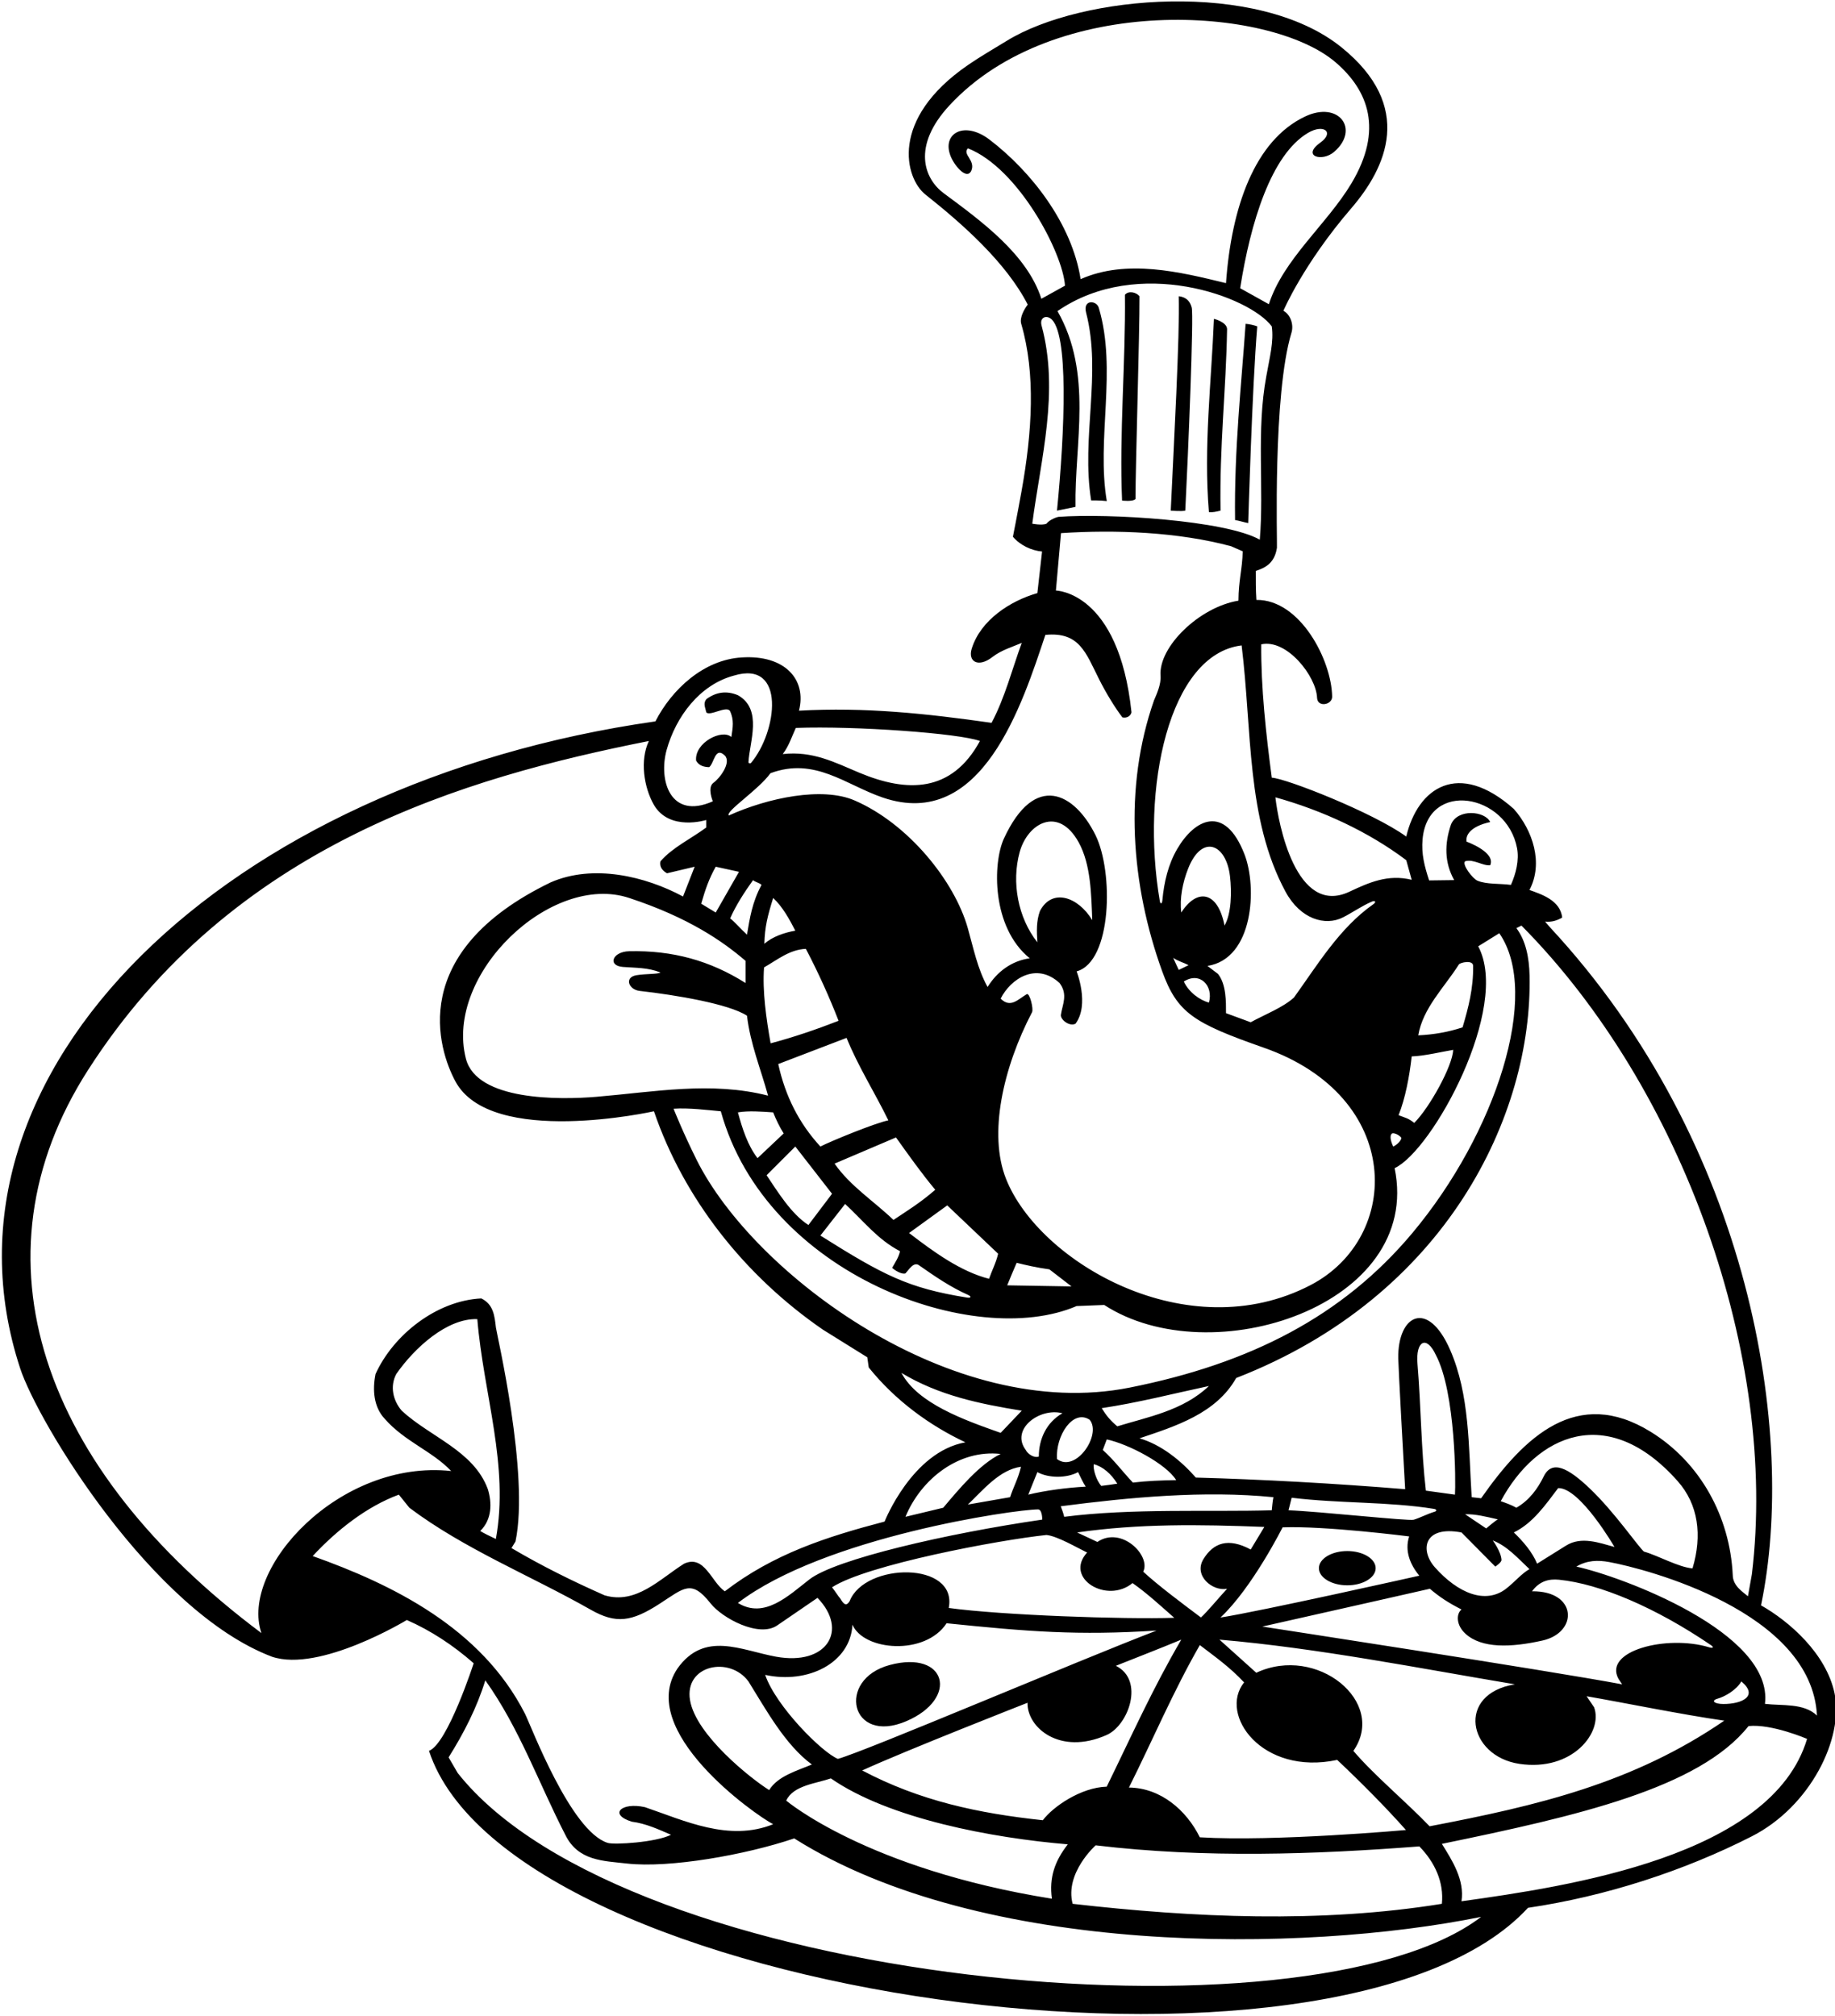 <?xml version="1.0" encoding="UTF-8"?>
<svg xmlns="http://www.w3.org/2000/svg" xmlns:xlink="http://www.w3.org/1999/xlink" width="547pt" height="601pt" viewBox="0 0 547 601" version="1.1">
<g id="surface1">
<path style=" stroke:none;fill-rule:nonzero;fill:rgb(0%,0%,0%);fill-opacity:1;" d="M 546.891 504.941 C 544.43 492.984 533.277 483.316 524.949 478.617 C 535.598 427.586 522.109 341.133 462.027 276.449 L 460.578 274.762 C 462.527 274.98 464.152 274.438 465.672 273.57 C 465.129 268.371 459.387 266.598 455.922 265.336 C 460.145 257.32 456.895 247.57 451.262 241.18 C 434.719 226.473 422.613 234.887 419.195 249.41 C 409.336 242.262 383.293 232.035 379.109 231.859 C 377.375 218.754 375.859 204.887 375.969 192.102 C 383.594 190.406 392.355 201.602 392.605 208.031 C 392.723 210.988 397.141 210.188 397.102 207.691 C 396.938 196.797 387.535 178.695 374.523 178.859 C 374.309 175.715 374.344 172.816 374.344 170.219 C 376.754 169.406 379.934 168.176 380.645 163.309 C 380.785 162.324 379.359 117.73 384.961 99.258 C 385.719 96.875 384.742 93.84 382.574 92.648 C 382.574 92.648 388.48 78.742 402.805 62.098 C 413.188 50.027 421.82 31.762 399.809 14.047 C 374.879 -6.02 322.426 -1.574 300.102 12.176 C 296.312 14.508 292.316 16.789 288.543 19.387 C 264.941 35.625 269.844 53.223 275.852 57.988 C 286.875 66.727 299.934 78.27 306.359 90.816 C 305.5 91.914 303.848 94.582 304.422 96.555 C 308.758 111.387 307.699 128.746 304.5 146.512 C 303.203 153.703 301.945 160.016 301.945 160.016 C 304.004 162.508 307.473 164.168 310.633 164.43 L 309.23 176.828 C 301.148 179.137 292.293 184.867 289.656 193.41 C 288.465 197.273 291.641 199.16 295.859 195.859 C 298.461 193.82 301.973 192.805 304.574 191.668 C 301.648 199.688 299.59 207.918 295.582 215.504 C 276.02 212.723 257.91 210.785 238.168 211.883 C 240.539 202.633 234.008 195.191 221.156 196.004 C 209.777 196.652 200.246 205.535 195.371 215.07 C 68.309 233.18 -23.125 318.91 5.992 407.902 C 11.238 423.934 45.211 480.316 81.074 493.93 C 95.348 498.723 121.27 482.984 121.27 482.984 C 128.418 486.129 135.027 490.461 141.203 495.879 C 141.203 495.879 133.402 519.93 127.879 521.988 C 152.145 595.977 399.113 630.02 455.484 568.789 C 478.707 565.363 502.039 557.75 522.172 547.496 C 539.715 538.562 549.625 518.238 546.891 504.941 Z M 522.223 469.336 L 521.047 475.906 C 519.516 474.59 516.535 472.812 516.516 469.543 C 515.68 452.23 506.891 436.023 492.035 426.859 C 470.141 413.352 454.508 428.125 441.512 446.691 L 438.695 446.367 C 437.746 431.199 438.125 415.867 432.285 402.473 C 425.598 387.145 416.57 392.07 416.812 405.012 C 416.867 407.812 418.328 434.883 418.867 443.984 C 397.742 442.25 376.074 441.059 356.469 440.52 C 352.023 435.426 346.066 430.66 339.676 428.816 C 350.293 425.242 362.535 421.449 368.492 410.836 C 431.422 386.363 456.855 332.164 455.949 290.812 C 455.836 285.508 454.832 280.426 452.02 276.715 L 453.535 275.953 C 501.688 324.508 530.074 404.527 522.223 469.336 Z M 513.988 512.996 C 486.797 531.629 458.438 538.309 426.152 544.484 C 418.762 536.809 409.605 529.258 403.43 522 C 413.59 507.449 392.586 490.238 374.488 498.711 L 363.508 488.836 C 392.762 491.328 423.742 497.504 451.586 502.16 C 433.973 505 437.559 523.57 452.91 525.871 C 468.75 528.242 477.922 516.445 475.195 509.012 L 472.957 505.711 C 484.375 507.695 501.008 511.117 513.988 512.996 Z M 512.051 506.422 C 514.25 505.789 517.613 503.844 519.078 501.293 C 524.332 505.672 519.23 508.055 513.676 508.027 C 511.09 508.016 509.859 507.051 512.051 506.422 Z M 313.566 566.078 C 258.387 557.25 234.371 536.828 234.371 536.828 C 236.43 532.277 243.336 531.723 247.672 530.207 C 265.098 542.277 295.734 547.961 318.305 549.867 C 314.406 554.848 312.699 559.797 313.566 566.078 Z M 213.355 272.055 L 209.02 269.426 C 210.25 265.211 211.297 262.086 213.355 258.402 L 220.289 259.922 Z M 224.477 262.402 C 225.02 262.945 226.348 263.172 227.004 263.82 C 224.223 268.949 223.492 273.785 222.672 278.664 C 220.695 276.84 218.77 274.602 217.66 273.816 C 219.285 270.023 221.984 265.871 224.477 262.402 Z M 222.238 286.465 L 222.238 293.07 C 211.68 286.398 200.48 283.297 187.547 283.598 C 182.57 283.715 180.977 287.926 185.719 288.285 C 189.617 288.582 193.109 288.438 196.887 289.93 C 196.219 290.465 192.566 290.285 189.746 290.742 C 186.012 291.352 187.348 295.047 190.688 295.426 C 201.43 296.648 217.254 299.285 222.672 302.82 C 223.645 311.164 226.789 318.746 228.953 326.656 C 212.043 322.32 194.988 325.551 177.82 326.996 C 166.828 327.922 142.102 328.238 138.879 315.613 C 132.441 290.426 164.332 259.988 187.57 267.723 C 205.316 273.578 215.496 280.672 222.238 286.465 Z M 240.223 282.887 C 243.906 289.93 247.156 297.078 249.973 304.34 C 243.355 306.91 236.648 309.215 229.715 311.055 C 228.414 303.688 227.223 295.453 227.762 288.414 C 231.77 286.137 235.348 283.105 240.223 282.887 Z M 227.844 281.371 C 227.996 276.27 228.793 273.148 230.473 267.723 C 233.289 270.32 235.348 274.113 237.078 277.473 C 233.938 278.012 230.336 279.203 227.844 281.371 Z M 237.078 341.824 L 248.023 355.906 L 240.98 365.223 C 235.781 361.863 231.734 355.141 228.52 350.383 Z M 225.812 345.289 C 222.887 341.496 221.289 336.523 219.965 331.641 C 223.215 331.098 226.977 331.406 230.473 331.641 C 231.34 333.805 232.379 335.992 233.613 337.922 Z M 251.922 358.941 C 257.754 364.402 261.672 369.559 268.281 373.023 C 267.957 374.758 266.781 376.492 265.941 377.988 C 266.594 378.641 268.824 380.066 269.906 379.633 C 270.883 378.656 272.398 375.879 274.133 377.355 C 278.797 380.613 283.461 383.801 288.531 386.039 C 289.703 386.559 289.465 387.047 288.219 386.848 C 270.719 384.035 263.371 380.211 244.555 368.367 Z M 270.988 367.605 L 282.363 359.371 L 297.531 373.781 C 296.953 376.398 295.691 378.766 294.824 381.258 C 286.371 379.09 278.465 373.348 270.988 367.605 Z M 266.332 363.707 C 260.48 358.074 253.438 353.633 248.781 346.914 L 267.09 339.113 C 270.98 344.559 274.562 349.621 278.789 354.715 C 274.305 358.613 270.555 360.891 266.332 363.707 Z M 244.555 341.824 C 238.164 334.891 234.082 326.766 231.988 317.23 L 252.355 309.43 C 255.82 317.988 260.805 325.789 264.812 334.023 C 260.914 334.781 247.48 340.305 244.555 341.824 Z M 214.871 331.312 C 228.441 380.258 290.617 402.426 320.934 389.383 L 329.164 389.059 C 361.012 409.758 424.172 389.188 415.727 348.27 C 427.031 343.016 450.367 300.352 440.645 282.129 L 446.93 278.23 C 459.469 296.285 445.875 337.922 421.004 367.625 C 400.25 392.414 372.602 406.566 336.703 413.703 C 283.781 424.23 224.625 379.781 207.688 345.852 C 203.484 337.43 200.785 330.555 200.785 330.555 C 205.34 330.23 211.188 330.988 214.871 331.312 Z M 300.238 383.207 C 301.152 380.934 302.082 378.766 303.059 376.492 C 305.738 377.16 309.133 377.945 312.809 378.441 L 319.414 383.531 Z M 417.738 339.367 C 417.5 340.324 416.215 341.441 415.293 341.824 C 414.824 340.785 413.992 338.68 414.969 337.922 C 415.945 337.598 417.836 338.973 417.738 339.367 Z M 416.906 332.484 C 418.965 327.285 420.137 320.902 420.82 314.953 C 424.492 314.867 430.312 313.461 433.188 313.004 C 432.977 317.855 426.156 330.199 421.578 334.781 C 419.711 333.324 419.078 333.328 416.906 332.484 Z M 445.734 467.059 C 445.734 467.059 447.633 465.828 447.586 465.051 C 447.434 462.523 444.977 459.262 444.977 459.262 C 449.203 460.887 452.234 464.324 455.922 467.816 C 453.605 469.098 451.461 471.715 448.965 473.645 C 442.828 478.391 434.617 475.039 427.715 467.254 C 423.293 462.266 424.238 454.734 435.66 456.879 Z M 436.746 451.461 C 439.777 451.352 443.027 452.184 446.496 452.977 C 445.438 453.598 443.027 455.684 443.027 455.684 Z M 433.711 445.609 L 425.043 444.418 C 423.621 432.281 423.609 419.398 422.539 406.57 C 421.98 399.852 425.188 397.902 428.023 403.98 C 433.98 415.246 433.953 442.387 433.711 445.609 Z M 427.469 449.855 C 428.254 449.984 428.395 450.477 427.664 450.695 C 425.477 451.352 423.215 452.559 421.395 453.094 C 419.938 453.52 392.977 450.594 384.094 450.27 L 385.035 446.535 C 399.465 448.277 414.012 447.672 427.469 449.855 Z M 420.062 458.066 C 418.652 462.402 420.387 466.52 423.094 469.77 C 423.094 469.77 375.281 480.488 363.816 482.246 C 373.32 473.336 382.332 455.359 382.332 455.359 C 394.973 454.863 420.062 458.066 420.062 458.066 Z M 398.609 524.695 C 405.867 531.52 413.297 539.051 419.094 545.594 C 419.094 545.594 380.074 549.117 357.66 547.77 C 353.648 539.645 345.957 533.035 336.531 532.93 C 343.574 518.844 349.75 504.219 357.66 490.461 C 362.652 494.281 366.531 496.996 370.859 501.582 C 363.16 511.199 376.176 529.477 398.609 524.695 Z M 357.984 482.227 C 352.402 478.039 345.301 472.738 340.785 468.578 C 343.16 463.816 334.297 454.848 327.121 459.711 L 321.078 456.879 C 339.691 454.23 357.387 454.477 376.891 455.234 L 372.824 461.969 C 366.105 458.352 361.707 459.977 358.727 464.84 C 355.727 469.742 361.422 474.512 365.785 473.668 C 363.184 476.484 359.969 480.43 357.984 482.227 Z M 379.109 450.27 C 360.801 450.809 337.488 449.617 317.23 452.219 C 317.012 451.242 316.598 450.098 316.199 449.074 C 336.766 446.402 358.906 444.309 379.598 446.367 C 379.309 447.805 379.234 449.195 379.109 450.27 Z M 309.664 434.234 C 308.367 434.777 306.414 433.586 305.766 432.285 C 301.133 426.109 309.91 419.562 316.707 421.344 C 311.941 424.051 309.664 429.035 309.664 434.234 Z M 324.832 423.293 C 328.461 427.727 320.695 439.238 315.082 434.992 C 314.621 428.09 319.828 419.977 324.832 423.293 Z M 309.23 438.895 C 312.59 440.734 318.008 440.734 321.367 438.895 C 322.125 440.41 322.781 441.926 323.641 443.227 C 317.898 443.523 311.398 444.418 306.523 445.609 Z M 326.043 436.535 C 328.762 437.23 331.227 439.414 333.066 442.34 C 331.332 442.586 329.68 442.863 328.281 443 C 326.656 441.16 325.789 437.781 326.043 436.535 Z M 337.707 442.016 C 334.348 438.441 332.309 435.535 328.734 432.285 L 329.926 429.141 C 336.398 430.531 347.582 436.402 350.617 441.277 C 346.066 441.355 341.934 441.504 337.707 442.016 Z M 328.406 419.824 C 339.242 418.199 349.75 415.492 360.367 413.219 C 352.676 420.586 341.949 422.496 333.066 425.242 C 331.055 423.57 329.816 422.102 328.406 419.824 Z M 304.574 420.586 L 298.289 427.191 C 287.566 423.398 273.59 418.496 268.715 409.316 C 279.871 416.035 291.898 418.523 304.574 420.586 Z M 304.348 437.297 C 303.59 440.652 302.082 443.336 301.105 446.367 L 288.523 448.562 C 293.07 444.227 297.957 438.16 304.348 437.297 Z M 298.289 433.477 C 292.008 436.508 285.832 443.984 281.172 449.512 L 269.906 452.219 C 274.562 440.949 285.832 432.066 298.289 433.477 Z M 309.43 450.012 C 310.734 450.008 310.68 453.051 310.68 453.051 C 282.27 457.188 249.047 464.844 241.277 470.883 C 235.027 475.738 227.844 482.758 219.965 477.895 C 245.746 458.199 302.465 450.031 309.43 450.012 Z M 311.941 457.637 C 315.191 457.961 320.918 461.355 324.062 462.871 C 317.094 470.473 329.914 478.305 337.598 471.977 C 341.934 475.008 346.121 478.887 350.039 482.328 C 334.953 482.824 298.633 481.559 282.816 479.395 C 285.539 465.391 257.773 465.781 253.277 477.359 C 252.238 479.023 251.496 478.309 250.441 476.523 C 250.105 476.223 248.809 474.211 248.023 473.234 C 258.332 466.52 297.945 459.09 311.941 457.637 Z M 254.117 484.387 C 257.461 492.199 275.77 493.703 282.176 483.953 C 306.441 486.441 321.258 487.645 344.766 486.129 C 321.484 495.047 258.242 522.031 249.777 524.387 C 245.102 522.52 231.34 508.77 228.09 499.344 C 240.809 502.129 253.48 495.836 254.117 484.387 Z M 242.008 526.062 C 237.676 527.906 231.879 529.461 229.281 533.688 C 223.844 530.289 207.41 517.266 205.688 506.863 C 203.961 496.402 217.492 493.648 223.105 501.293 C 228.305 509.637 234.02 520.184 242.008 526.062 Z M 310.855 542.68 C 291.684 540.621 274.238 536.938 257.016 527.836 C 270.016 521.879 306.297 507.66 306.297 507.66 C 306.117 515.008 315.914 523.473 329.887 517.262 C 336.391 514.371 341.258 500.949 332.633 496.637 C 339.133 494.035 345.633 491.543 352.133 488.836 C 343.684 503.246 337.164 517.828 329.906 532.672 C 322.215 532.887 313.871 538.652 310.855 542.68 Z M 326.605 550.16 C 359.215 554.059 392.109 552.863 423.094 550.48 C 427.754 555.246 430.461 561.203 429.812 567.598 C 393.629 573.445 355.711 571.715 319.742 567.598 C 317.344 558.418 326.605 550.16 326.605 550.16 Z M 509.426 491.102 C 496.855 487.316 477.844 492.176 482.465 500.535 L 483.547 502.16 C 461.191 497.973 376.293 484.938 376.293 484.938 C 392.762 481.254 426.234 473.668 426.234 473.668 C 429.16 476.16 431.754 477.848 435.66 479.844 C 434.02 481.215 434.09 484.555 436.828 487.062 C 441.691 491.516 450.395 491.207 459.773 489.113 C 470.555 486.711 470.18 474.246 456.68 474.426 C 458.914 471.375 461.711 470.676 464.715 470.973 C 476.871 472.168 493.633 479.301 510.086 490.523 C 510.996 491.145 510.617 491.461 509.426 491.102 Z M 458.195 466.191 C 456.785 462.727 453.969 459.477 451.262 456.879 C 457.004 454.059 460.688 448.645 464.48 443.66 C 470.98 443.461 481.27 461.211 481.27 461.211 C 476.73 459.973 471.41 457.961 466.863 460.777 Z M 473.852 443.727 C 467.523 437.711 462.656 435.078 460.156 440.207 C 458.391 443.824 455.855 447.312 452.02 449.512 C 450.504 448.645 448.742 448.047 447.359 447.559 C 458.027 427.723 479.227 418.078 500.074 441.551 C 506.285 448.543 507.469 457.734 504.527 467.594 C 500.41 467.27 494.262 463.773 490.035 462.582 C 488.191 460.941 481.25 450.762 473.852 443.727 Z M 424.059 250.203 C 425.668 232.445 449.137 236.594 452.219 252.859 C 452.906 256.477 451.879 260.48 450.395 263.82 C 447.051 263.367 443.195 263.719 440.426 262.57 C 438.965 261.965 435.695 257.656 436.746 256.777 C 439.234 256.02 441.945 258.188 444.219 257.969 C 445.953 254.07 437.18 250.93 437.18 250.93 C 436.809 248.969 438.379 246.367 444.219 245.078 C 442.676 241.77 434.496 240.984 432.52 245.836 C 430.57 251.578 430.559 257.184 433.484 262.387 L 426.012 262.484 C 424.645 258.324 423.66 254.598 424.059 250.203 Z M 434.879 287.551 C 435.266 286.941 439.152 286.078 439.129 287.98 C 439.234 294.59 437.719 300.438 435.984 306.289 C 431.762 307.695 427.426 308.453 422.77 308.672 C 424.164 300.508 430.496 294.449 434.879 287.551 Z M 419.195 256.453 L 420.82 262.305 C 413.684 260.539 407.965 263.176 402.23 265.863 C 386.312 273.332 381.027 245.363 380.191 237.711 C 394.168 241.613 407.816 247.895 419.195 256.453 Z M 383.188 265.816 C 387.656 274.105 395.102 276.176 400.344 273.5 C 403.203 272.043 405.906 270.117 408.906 268.82 C 409.98 268.355 410.312 268.922 409.387 269.574 C 399.25 276.695 392.664 287.777 385.719 297.406 C 382.359 300.438 377.16 302.391 372.824 304.773 L 365.461 302.062 C 365.461 298.703 365.566 293.504 363.074 290.363 L 359.934 287.98 C 373.688 285.84 374.781 264.531 370.98 254.719 C 365.066 239.465 356.039 244.309 350.918 253.102 C 348.246 257.691 346.992 262.945 346.492 268.453 C 346.395 269.5 345.906 269.648 345.734 268.656 C 339.973 235.043 348.43 195.047 370.117 192.426 C 373.266 217.816 371.465 244.066 383.188 265.816 Z M 354.309 287.754 L 351.375 289.172 L 349.715 285.578 C 351.367 286.66 352.656 286.895 354.309 287.754 Z M 354.156 259.008 C 358.23 248.602 365.496 251.449 366.648 261.23 C 367.207 265.973 367.07 272.371 365.027 275.953 C 362.961 265.422 356.68 264.891 352.133 272.055 C 351.598 267.855 352.535 263.145 354.156 259.008 Z M 360.367 298.922 C 357.66 298.164 354.41 295.887 352.891 292.637 C 357.66 289.543 361.801 293.898 360.367 298.922 Z M 281.305 57.602 C 275.605 53.383 271.617 43.699 283.094 31.348 C 314.328 -2.273 378.555 1.785 398.121 18.574 C 407.938 26.996 412.383 38.703 402.867 54.645 C 395.562 66.871 382.539 77.258 378.242 90.699 L 369.684 85.934 C 372.758 66.312 378.934 46.109 389.906 39.617 C 394.664 36.805 397.848 39.484 393.586 42.516 C 387.898 46.566 394.102 48.383 397.691 45.281 C 405.449 38.582 399.117 29.953 389.02 34.746 C 373.938 41.898 367.051 61.953 365.461 84.414 C 351.699 81.059 335.883 77.156 322.125 83.223 C 319.523 66.648 307.391 51.066 294.824 41.516 C 287.605 36.133 281.16 39.574 283.121 45.848 C 283.969 48.805 288.105 54.012 289.551 50.875 C 290.852 47.734 286.754 46.027 288.539 44.223 C 303.598 50.164 316.844 75.402 317.465 85.176 L 310.426 89.074 C 306.184 75.863 292.613 65.969 281.305 57.602 Z M 307.715 156.133 C 310.242 136.773 315.832 116.805 310.496 97.113 C 309.871 94.812 311.609 93.938 313.094 94.91 C 318.691 98.578 317.406 128.742 315.082 152.234 C 316.609 151.973 320.605 151.105 320.605 151.105 C 320.281 132.148 325.852 111.371 315.227 92.746 C 339.316 76.152 372.559 88.441 379.109 97.309 C 379.758 101.855 378.477 106.488 377.484 112.148 C 374.449 128.398 376.836 145.41 375.535 160.902 C 365.281 155.113 330.422 152.992 315.512 154.094 C 315.113 154.125 312.828 154.93 311.941 156.133 C 310.633 156.711 307.715 156.133 307.715 156.133 Z M 311.617 189.285 C 321.742 188.293 323.637 194.555 327.574 202.398 C 329.73 206.699 332.488 211.172 334.582 213.879 C 335.883 214.203 337.074 213.445 337.289 212.359 C 333.477 176.27 314.758 176.066 314.758 176.066 L 316.273 158.949 C 332.633 157.867 351.266 158.625 366.977 162.852 L 370.441 164.367 C 370.336 169.676 369.215 172.891 369.172 179.082 C 357.5 180.988 345.324 192.871 345.953 201.418 C 346.148 204.02 344.797 206.949 344.008 208.785 C 334.863 234.875 337.18 263.871 346.398 289.469 C 350.922 302.016 355.812 305.02 376.719 312.352 C 418.48 326.996 417.945 368.93 390.672 383.133 C 354 402.227 309.711 376.305 299.879 351.434 C 294.578 338.031 299.004 318.348 307.645 301.777 C 308.148 300.812 306.945 295.883 306.059 296.406 C 303.41 297.973 301.215 300.656 298.289 297.73 C 301.238 291.832 308.906 286.715 315.84 293.07 C 318.422 296.465 316.707 299.465 316.273 302.391 C 315.852 303.844 318.766 306.18 320.605 305.203 C 324.855 299.48 320.934 289.605 320.934 289.605 C 331.484 286.695 331.996 259.969 326.547 248.953 C 320.379 236.488 308.508 229.941 299.246 250.039 C 295.965 257.168 295.453 276.367 306.957 285.703 C 301.539 286.465 297.207 289.715 294.391 294.262 C 291.363 288.793 290.176 282.633 288.48 276.672 C 284.504 262.668 270.805 245.59 254.734 238.637 C 245.152 234.492 228.977 237.816 217.254 243.129 C 216.09 241.965 226.109 235.492 229.668 230.523 C 242.895 225.613 252.031 233.98 263.145 237.781 C 292.824 247.926 304.773 209.703 311.617 189.285 Z M 309.23 280.938 C 303.48 273.656 301.453 263.094 303.965 254.012 C 306.344 245.422 315.477 240.156 321.539 251.121 C 325.203 257.746 325.301 266.77 325.59 274.328 C 321.344 267.324 313.59 264.699 309.992 271.621 C 308.906 274.652 309.016 277.578 309.23 280.938 Z M 237.227 217.02 C 255.102 216.367 286.094 218.652 292.113 220.922 C 283.652 236.434 270.379 236.324 256.164 230.379 C 248.816 227.301 242.289 223.824 233.324 224.82 C 235.164 222.438 236.031 219.617 237.227 217.02 Z M 198.723 223.566 C 201.465 213.688 208.586 204.129 218.77 201.418 C 234.445 196.68 231.664 218.262 223.844 227.488 C 223.707 227.648 223.098 227.609 223.113 227.246 C 223.41 221.242 227.426 211.461 219.965 207.27 C 216.605 205.859 213.465 206.293 210.539 208.461 C 209.562 209.762 210.215 210.844 210.539 212.359 C 211.512 213.66 216.434 210.367 217.578 211.926 C 218.879 214.637 218.445 216.91 218.012 219.727 C 215.199 217.227 206.988 221.438 207.504 226.77 C 208.371 228.395 210.078 228.688 211.402 228.719 C 212.922 227.527 213.137 222.438 216.062 225.254 C 218.059 227.34 214.648 231.961 212.656 233.398 C 210.746 234.781 212.488 238.902 212.488 238.902 C 199.781 244.555 196.227 232.574 198.723 223.566 Z M 77.934 486.887 C 12.277 437.828 -9.625 374.996 26.215 319.059 C 69.395 251.668 138.816 231.785 193.422 220.922 C 190.711 226.66 191.902 234.68 194.938 239.988 C 199.605 247.941 210.539 244.465 210.539 244.465 L 210.539 246.703 C 205.988 250.062 200.461 252.66 196.887 256.777 C 196.453 258.512 197.645 259.703 198.836 260.355 L 207.07 258.402 L 203.605 267.285 C 192.336 261.223 176.844 257.535 164.172 263.062 C 121.02 283.922 130.727 313.008 135.727 322.355 C 146.324 342.191 194.938 331.312 194.938 331.312 C 203.82 357.316 221.914 380.32 245.312 396.426 L 258.531 404.656 L 258.965 407.691 C 266.871 417.551 277.164 425.027 287.781 430.008 C 271.875 432.852 263.688 453.637 263.688 453.637 C 246.352 458.188 230.578 463.27 216.062 474.426 C 212.055 471.719 209.996 463.379 203.93 466.191 C 196.672 470.742 189.629 478.438 180.203 475.617 C 170.672 471.395 161.461 466.844 152.469 461.535 L 153.66 459.586 C 157.887 439.543 148.035 397.547 147.832 395.812 C 147.426 392.383 147.148 388.906 143.477 387.109 C 130.152 387.758 117.262 397.941 111.949 409.641 C 110.977 414.41 111.41 419.5 114.66 422.969 C 120.617 429.793 128.852 432.609 134.484 438.566 C 101.203 434.984 71.348 467.695 77.934 486.887 Z M 145.426 443.984 C 141.203 432.5 128.309 428.492 119.754 420.586 C 117.152 417.551 116.176 413.324 118.129 409.641 C 123.543 401.844 133.293 392.957 142.285 393.281 C 144.129 415.602 151.82 436.941 147.812 458.828 C 145.859 457.922 144.211 457.102 143.152 456.441 C 146.727 452.977 146.645 447.984 145.426 443.984 Z M 93.211 463.918 C 100.359 456.227 109.242 449.184 118.887 445.609 L 122.027 449.512 C 138.484 461.879 158.129 469.715 176.129 479.938 C 183.656 484.211 188.316 483.504 196.582 478.168 C 203.945 473.414 206.062 470.742 211.82 478.035 C 215.309 482.449 226.227 488.324 231.664 484.609 L 243.688 476.379 C 253.027 486.016 246.496 496.688 231.328 493.922 C 220.93 492.031 210.035 486.133 201.98 497.395 C 189.469 515.941 224.859 540.945 230.473 543.871 C 217.254 549.18 204.035 542.785 192.23 538.777 C 185.199 537.215 181.359 540.938 188.328 543.113 C 192.555 543.656 196.238 545.387 200.027 547.012 C 195.578 549.27 183.148 550.055 181.156 549.434 C 170.082 545.988 158.312 514.516 156.492 510.93 C 143.461 485.316 116.891 472.352 93.211 463.918 Z M 136.434 528.594 L 133.727 523.938 C 138.277 516.68 142.176 509.094 144.668 500.969 C 154.852 515.27 160.594 531.629 168.504 547.012 C 172.32 554.828 179.781 554.781 186.883 555.586 C 199.598 557.023 222.242 553.008 236.754 548.098 C 292.582 583.371 388.148 582.328 441.512 571.496 C 390.004 610.836 186.766 592.273 136.434 528.594 Z M 435.66 566.84 C 436.637 560.445 432.844 554.598 429.812 549.723 C 469.891 541.465 506.527 533.156 521.223 514.605 C 528.148 513.883 538.676 518.426 538.676 518.426 C 528.188 553.461 467.48 562.402 435.66 566.84 Z M 526.121 507.984 C 528.746 486.762 483.348 469.984 469.895 467.059 C 473.055 465.195 476.211 465.055 479.777 465.719 C 490.484 467.703 540.055 480.414 541.629 511.477 C 537.727 507.688 531.215 508.605 526.121 507.984 "/>
<path style=" stroke:none;fill-rule:nonzero;fill:rgb(0%,0%,0%);fill-opacity:1;" d="M 334.484 149.238 C 334.484 149.238 337.727 149.633 338.484 148.766 C 338.484 138.691 339.73 99.43 339.676 88.316 C 338.699 87.125 336.426 86.582 335.34 87.883 C 335.559 107.816 333.617 129.629 334.484 149.238 "/>
<path style=" stroke:none;fill-rule:nonzero;fill:rgb(0%,0%,0%);fill-opacity:1;" d="M 353.324 152.234 C 354.191 135.227 355.887 94.105 355.238 91.68 C 354.766 89.93 353.738 88.59 351.375 88.316 C 351.734 99.645 349.859 133.383 348.992 152.234 C 348.992 152.234 352.223 152.523 353.324 152.234 "/>
<path style=" stroke:none;fill-rule:nonzero;fill:rgb(0%,0%,0%);fill-opacity:1;" d="M 325.266 149.199 C 325.266 149.199 327.715 149.121 329.926 149.383 C 326.781 130.855 333.066 110.309 327.539 91.781 C 326.945 89.523 322.684 89.145 323.77 93.262 C 328.461 111.48 322.234 130.457 325.266 149.199 "/>
<path style=" stroke:none;fill-rule:nonzero;fill:rgb(0%,0%,0%);fill-opacity:1;" d="M 363.836 152.234 C 363.508 132.734 365.461 116.699 365.785 98.066 C 365.664 95.988 361.867 95.051 361.867 95.051 C 361.105 113.902 358.742 133.273 360.367 152.668 C 361.344 152.828 362.633 152.539 363.836 152.234 "/>
<path style=" stroke:none;fill-rule:nonzero;fill:rgb(0%,0%,0%);fill-opacity:1;" d="M 372.086 155.953 C 372.086 155.953 373.25 115.543 374.777 97.309 C 374.344 97.09 372.266 96.566 371.309 96.551 C 370.09 114.164 367.859 134.203 368.168 155.051 C 369.207 155.188 370.785 155.711 372.086 155.953 "/>
<path style=" stroke:none;fill-rule:nonzero;fill:rgb(0%,0%,0%);fill-opacity:1;" d="M 270.156 513.152 C 285.965 506.391 282.227 491.812 265.176 496.41 C 249.23 500.711 253.48 520.285 270.156 513.152 "/>
<path style=" stroke:none;fill-rule:nonzero;fill:rgb(0%,0%,0%);fill-opacity:1;" d="M 401.613 472.641 C 406.285 472.641 410.074 470.355 410.074 467.535 C 410.074 464.715 406.285 462.426 401.613 462.426 C 396.941 462.426 393.156 464.715 393.156 467.535 C 393.156 470.355 396.941 472.641 401.613 472.641 "/>
</g>
</svg>
